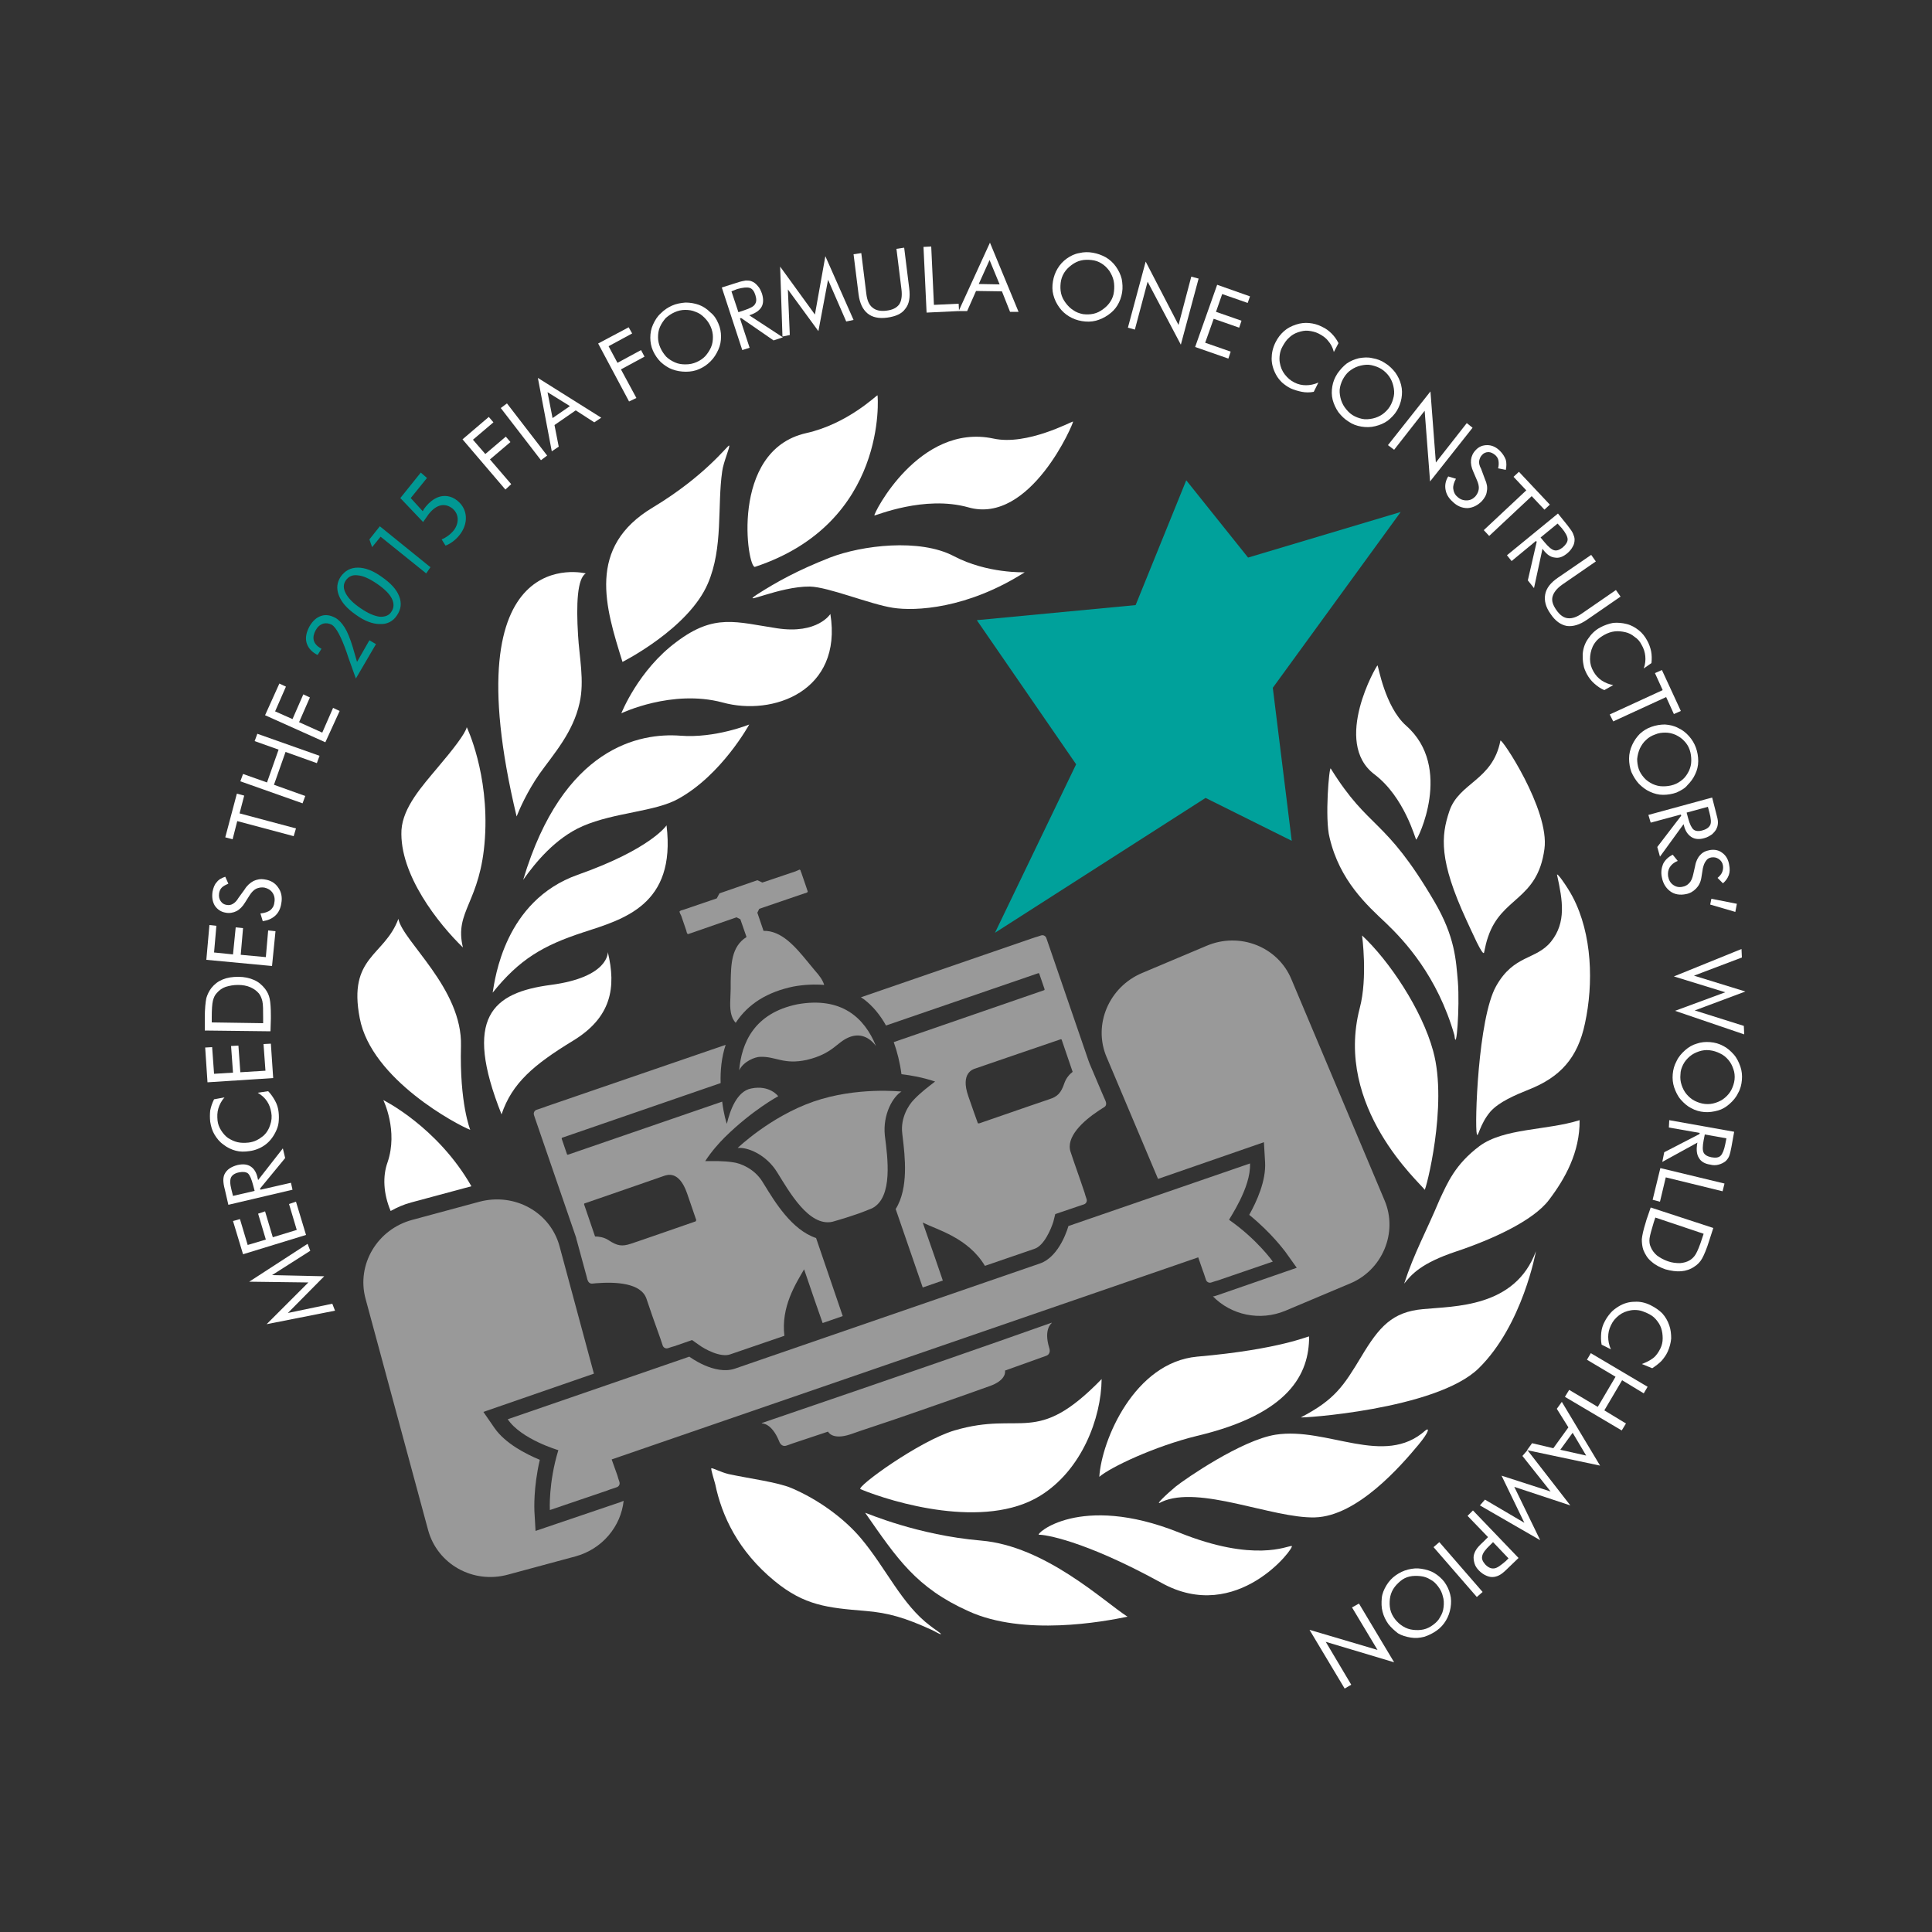 <?xml version="1.0" encoding="utf-8"?>
<!-- Generator: Adobe Illustrator 19.2.0, SVG Export Plug-In . SVG Version: 6.00 Build 0)  -->
<svg version="1.1" id="Ebene_2" xmlns="http://www.w3.org/2000/svg" xmlns:xlink="http://www.w3.org/1999/xlink" x="0px" y="0px"
	 viewBox="0 0 500 500" style="enable-background:new 0 0 500 500;" xml:space="preserve">
<rect x="0" y="0" width="500" height="500" fill="#333333" stroke="none"/>
<style type="text/css">
	.st0{fill:#00A19B;}
	.st1{fill:#FFFFFF;}
	.st2{fill:#999999;}
	.st3{fill:#019893;}
</style>
<g>
	<polygon class="st0" points="293.9,156.6 252.8,160.5 278.5,197.8 257.5,241.4 312,206.5 334.3,217.6 329.4,178 362.5,132.5 
		323,144.3 307,124.3 	"/>
</g>
<g>
	<path class="st1" d="M344.4,198.9c10,16.1,13.9,12.4,26.8,34.4c5.4,9.2,5.6,15.2,6.1,20.8c0.5,6.5-0.4,18.9-0.9,13.8
		c-4.4-15.3-12.9-24.4-17.7-29c-4.9-4.6-12-11-14.6-22.1C342.8,211.9,344,198.1,344.4,198.9z"/>
	<path class="st1" d="M379.5,238.1c1.2,2.5,4.4,10,4.6,8.3c0.3-1.5,0.6-2.8,1-3.9c3.5-10.5,12.8-9.4,14.6-22.8
		c1.4-10.1-11.3-29.1-11.4-28c-2,10.3-10.7,10.8-13.2,18.2C372.9,216.4,372.4,222.7,379.5,238.1z"/>
	<path class="st1" d="M382.2,293.5c0.3,1.2,0.7-2.5,3.5-5.8c2.2-2.5,6.4-4.3,9.9-5.7c8.1-3.2,12.7-8.1,14.6-17.2
		c2.2-10.2,1.9-23-3.2-32.7c-0.8-1.5-1.7-2.9-2.7-4.3c-0.4-0.6-1.6-2.1-1.3-1.2c1.4,6.4,2.4,12.1-1.6,17.1
		c-3.9,4.8-9.6,3.3-14.2,11.5C382.5,263.5,381.6,291.3,382.2,293.5z"/>
	<path class="st1" d="M352.5,242.1c0,0,1.5,10.9-0.6,18.8c-6.7,25.7,15.7,45.3,16.8,47c0.2,0.5,6.1-21.8,2.2-35.9
		C368,261.3,359.5,248.6,352.5,242.1z"/>
	<path class="st1" d="M408.8,289.9c0.1,8.3-3.8,15.2-7.9,20.6c-4.1,5.5-15.1,10.4-24.1,13.4c-9,3-11.5,5.9-13.4,8.3
		c2.6-8,5.6-13.2,9.2-21.8c2-4.2,3.9-9,10.3-13.8C389.3,291.9,400.2,292.6,408.8,289.9z"/>
	<path class="st1" d="M397.5,323.8c0,0-3.4,19.1-14.8,30.3c-11,10.8-46.8,13-46,12.7c8.8-4.6,11-8.1,15.6-15.7
		c4.6-7.7,8-11.6,16-12.3C376.3,338,392.1,338.5,397.5,323.8z"/>
	<path class="st1" d="M304.3,384.7c-2.3,1.9-5.9,5.3-3.7,4c9.7-4.5,28.7,4.3,39.7,4c11-0.3,22.3-13.4,26.8-18.8
		c2.9-3.5,2.8-4.5,1.8-3.7c-10.7,9.6-25.4-1-38.8,1.1C321.3,372.7,306.8,382.7,304.3,384.7z"/>
	<path class="st1" d="M284.5,382.2c2.9-2.5,14.3-7.9,25.3-10.6c24-5.7,29-16.1,29-25.7c0-0.3-7.2,3.3-29,5.2
		C293.6,352.6,285.1,372.7,284.5,382.2z"/>
	<path class="st1" d="M334.3,400.1c-1.1-0.1-9.6,4.4-29.2-3.5c-25.8-10.3-37.4,0.6-36.2,0.6c1.2-0.1,11.4,1.3,31.6,12.4
		C320.2,420.6,335.3,400.2,334.3,400.1z"/>
	<path class="st1" d="M291.8,418.4c-6.2-4-21.3-18.3-37.9-19.7c-16.5-1.4-29.5-7.1-30-7.2c8.3,11.9,13.2,19.4,26.8,25.5
		C265,423.5,285.5,419.7,291.8,418.4z"/>
	<path class="st1" d="M222.7,385.4c-1.3-0.5,15.2-12.5,24.3-15.2c17.6-5.2,21,4.3,38.1-13.3c-0.1,10.2-5.2,23.6-15.9,30.2
		C254.8,396,230.9,388.8,222.7,385.4z"/>
	<path class="st1" d="M188.6,381.5c-2.1-0.5-4.3-1.7-4.5-1.5c-0.2,0.1,0.7,3,1,4.1c1.7,8.2,5.9,17.3,15.4,25.1
		c7.7,6.3,13.6,6.9,23.4,7.7c6.1,0.5,10.4,1.8,17.2,4.9c0.7,0.3,2.3,1.3,2.4,1.1c0.1-0.2-2-1.5-2.7-2.1c-7.4-5.5-11.5-15-18-22.7
		c-4.2-5-10.9-10-18-13C201.3,383.6,193.7,382.6,188.6,381.5z"/>
	<path class="st1" d="M277.7,109.1c-0.3-0.1-11.9,6.3-20.6,4.4c-19.3-4.1-31.2,19.7-30.8,19.9c0.3,0.1,12.9-5.3,24.3-2.1
		C266.7,135.9,278,109.2,277.7,109.1z"/>
	<path class="st1" d="M356.5,172.2c0.2,0.1,1.9,10.7,7.4,15.6c12.3,10.8,2.9,29.7,2.6,29.5c-0.2-0.1-3-11-10.8-16.9
		C344.7,192.1,356.3,172.1,356.5,172.2z"/>
	<path class="st1" d="M265.2,148.1c0,0-9.7,0.4-18.4-4.2c-8.8-4.6-23.7-2.8-32,0.4c-8.4,3.3-13.8,6.3-18.8,9.5
		c-4.9,3.2,5.7-2.1,13.6-2c4.8,0.1,15.6,4.6,21.5,5.5C236.8,158.2,250.3,157.6,265.2,148.1z"/>
	<path class="st1" d="M227.1,102.3c-0.2-0.1-7.7,7.4-18.5,9.8c-19.9,4.5-15.2,35.2-13.2,34.6C229.8,135.3,227.2,102.5,227.1,102.3z"
		/>
	<path class="st1" d="M214.9,158.9c0,0-3.3,5.3-13.8,3.7c-10.6-1.6-16.2-3.9-26,3.5c-9.9,7.3-14.3,18.5-14.3,18.5s13.1-6.3,26.2-2.8
		C200,185.4,218.1,178.9,214.9,158.9z"/>
	<path class="st1" d="M161.1,171.3c0,0,17.1-8.6,22.1-20.3c4-9.3,2.4-20,3.7-29c0.3-2.4,2.1-6.4,1.8-6.7c-0.3-0.2-6.1,7.8-19.7,16
		C151.7,141.6,156.7,157.2,161.1,171.3z"/>
	<path class="st1" d="M139.6,200.3c3.7-5.2,8.7-10.7,10.4-18.4c1.3-5.7-0.1-12-0.4-17.5c-0.5-8.1-0.2-14.7,2-16
		c0,0-35.1-8.9-17.9,62.9C134.4,209.5,136.4,204.9,139.6,200.3z"/>
	<path class="st1" d="M193.9,187.5c0,0-8.8,3.6-17.8,2.9c-10.4-0.8-30.4,2.8-40.7,37.3c3.1-4.4,8.3-10.8,15.4-13.9
		c8.3-3.6,18.8-3.7,24.8-7.1C186.8,200.5,193.9,187.5,193.9,187.5z"/>
	<path class="st1" d="M113.3,198.6c3.9-4.6,7.1-8.7,7.5-10.4c0,0,5.8,12,4.7,28.7c-1.1,16.8-8,18.8-5.7,28.3
		c-6.3-6.1-16.5-18.9-15.9-30.4C104.3,208.9,109.2,203.5,113.3,198.6z"/>
	<path class="st1" d="M172.5,213.6c0,0-4,6.1-23,12.8c-18.9,6.7-21.4,26.9-22,30.5c6.9-8.6,13-12.2,23.4-15.6
		C161.3,237.9,175,234.3,172.5,213.6z"/>
	<path class="st1" d="M157.3,246.4c0,0,0.4,6.5-14.8,8.5c-15.1,2-22.7,8.4-12.7,33.5c2.7-8.1,8.4-12.9,18.4-19
		C158.3,263.3,159.5,255.5,157.3,246.4z"/>
	<path class="st1" d="M121.7,292.4c0,0-2.8-6.8-2.4-21.7c0.4-14.9-15.1-27.1-16.2-32.9c-3.6,9.7-13.1,9.7-10,25.7
		C96.1,279.4,118.5,291.2,121.7,292.4z"/>
	<path class="st1" d="M100.3,300.8c-1.3,3.6-1.1,8.1,0.8,12.6c1.6-0.9,3.4-1.7,5.3-2.2L122,307c-8.8-15.4-22.8-22.3-22.8-22.3
		S103.1,292.6,100.3,300.8z"/>
</g>
<g>
	<path class="st2" d="M358.3,310.6l-24.1-57.2c-3.5-8.4-13.4-12.3-22-8.6l-16.6,7c-8.6,3.6-12.8,13.4-9.2,21.8l13.3,31.5l22.5-7.8
		l4.9-1.7l0.3,5.1c0.3,4.9-2.2,10.3-4.1,13.7c5.9,4.8,9.1,9.3,9.3,9.5l3,4.2l-20.8,7.2c-0.3,0.1-0.6,0.2-0.9,0.2
		c4.7,4.8,12.1,6.5,18.8,3.7l16.6-7C357.7,328.8,361.9,319,358.3,310.6z"/>
	<path class="st2" d="M138.6,396.2l-0.3-5.2c0-0.3-0.3-5.9,1.4-13.2c-3.6-1.5-8.9-4.2-11.7-8.2l-2.9-4.2l28.6-9.9l-8.9-33
		c-2.4-8.8-11.6-13.9-20.7-11.5l-17.4,4.7c-9,2.4-14.5,11.5-12.1,20.4l16.2,59.9c2.4,8.8,11.6,14,20.7,11.5l17.4-4.7
		c7-1.9,11.8-7.8,12.5-14.4c-0.2,0.1-0.5,0.2-0.7,0.3L138.6,396.2z"/>
	<path class="st2" d="M234.7,355.4c0,0-19.1,6.6-37.6,12.9l0.2,0.1c0,0,2.4-0.1,4.3,4.5c0.1,0.3,0.6,1.7,2,1.2l1.4-0.5l9.3-3.1
		c0,0,1,2.3,5.8,0.7c3.3-1.2,8.8-2.9,17.9-6.1c9.2-3.2,14.6-5.1,17.9-6.3c4.8-1.6,4.2-4.1,4.2-4.1l9.2-3.3l1.4-0.5
		c1.4-0.5,0.9-1.9,0.8-2.2c-1.4-4.7,0.6-6.2,0.6-6.2l0.1-0.2C253.3,349,234.7,355.4,234.7,355.4z"/>
	<path class="st2" d="M210.5,285.1c11.2-3.9,22.8-2.6,22.8-2.6c-2.1,1.2-4.9,5.8-4.3,11.4c0.7,5.6,2.2,16-3.3,18.8
		c0,0-3.1,1.3-5.1,1.9c-2,0.7-5.2,1.6-5.2,1.6c-6.1,1.3-11.2-7.9-14.2-12.7c-2.9-4.8-7.9-6.7-10.3-6.4
		C190.9,297.1,199.3,289,210.5,285.1z"/>
	<path class="st2" d="M323.5,301.1l-47,16.2c0,0-2.1,7.9-7.4,9.7c-2.4,0.8-76.5,26.4-78.9,27.2c-5.3,1.8-11.8-3.1-11.8-3.1l-47,16.2
		c3.5,5.2,13.1,8,13.1,8c-2.6,8.5-2.2,15.5-2.2,15.5l14.7-5l0.8-0.3l1.8-0.6c0.6-0.2,0.9-0.8,0.7-1.4l-0.3-0.9l-0.2-0.7l-1.5-4.2
		l75.2-25.9l76.6-26.4l1.1,3.2l0.3,0.8l0.6,1.8c0.2,0.6,0.8,0.9,1.4,0.7l0.9-0.3l0.7-0.2l14.3-4.9c0,0-4-5.7-11.3-10.8
		C318,315.5,323.8,307.4,323.5,301.1z"/>
	<g>
		<path class="st2" d="M196.8,273.5c4.1-0.1,6,2.1,12,0.8c6.7-1.6,7.7-4.5,10.8-5.8c2.3-1,4.9-0.7,7.1,2.2c-3-7.4-9-12.8-20.3-10.8
			c-11.3,2.3-14.5,10.1-15.1,17.1C192.4,274.7,195.4,273.5,196.8,273.5z"/>
	</g>
	<g>
		<path class="st2" d="M176.3,237l1.3,3.8l0.1,0.4l0.1,0.3c0.1,0.2,0.3,0.3,0.4,0.2l0.3-0.1l0.6-0.2l11.5-4l1,0.5l1.6,4.6
			c-4,2.5-4,7.2-4.1,11.6l0,1.8c0,0-0.1,2.9-0.1,2.9c-0.1,2.1,0,4.4,1.4,5.9c3.2-4.9,8.2-8,15-9.4c2.8-0.5,5.5-0.6,7.9-0.4
			c-0.4-1.3-1.3-2.5-2.3-3.6c0,0-1.9-2.3-1.9-2.3l0,0c-3.2-3.9-6.8-8.2-11.5-8.1l-1.6-4.7l0.5-1l11.7-4l0.4-0.1l0.2-0.1
			c0.2-0.1,0.3-0.2,0.2-0.4l-0.1-0.3l-0.2-0.6l-1.3-3.8l-0.2-0.5l0-0.1c-0.1-0.2-0.3-0.3-0.4-0.2l-0.2,0.1l-0.7,0.3l-8.6,2.9
			l-1.3-0.6l-9.8,3.4l-0.7,1.3l-8.8,3l-0.4,0.1l-0.2,0.1c-0.2,0.1-0.3,0.2-0.2,0.4l0.1,0.3L176.3,237z"/>
		<path class="st2" d="M286.1,284.9l-1-2.3v0l-3.1-7.3c-0.1-0.3-0.2-0.5-0.3-0.8l0,0l-10-29.1l-0.9-2.6c-0.2-0.6-0.8-0.9-1.4-0.7
			l-0.9,0.3l-0.7,0.2l-45,15.5c0.3,0.2,0.6,0.4,0.9,0.6c2.2,1.7,4.1,4,5.6,6.7l39.3-13.5c0.2-0.1,0.4,0,0.4,0.2l1.3,3.8
			c0.1,0.2,0,0.4-0.2,0.4l-38.8,13.4c0.9,2.5,1.6,5.3,2,8.3c2.5,0.3,5.4,0.8,8.7,1.9c-1.8,1.4-3.7,2.8-5.5,4.7
			c-1.3,1.3-3.5,4.7-3,8.7l0.1,0.9c0.6,5,1.6,13.3-1.8,18.7l7,20.3l5.2-1.8c-0.8-2.3-3.1-9.1-5.2-15c3.8,1.9,11.7,3.9,16.1,11.2
			l12.8-4.4c2.5-0.8,4.3-5.1,4.9-7l0.5-2l5.6-1.9l1.8-0.6c0.6-0.2,0.9-0.8,0.7-1.4l-0.3-0.9l0,0l-0.2-0.7c-1.4-4.2-2.9-8.3-3.6-10.5
			c-1.4-3.9,3.2-8.1,7.3-10.8l1.4-0.9C286.3,286.2,286.4,285.6,286.1,284.9z M275.5,280.2c-0.9,2.7-1.8,3.6-4,4.3
			c-1,0.3-8.7,3-18,6.2l-0.1,0c-0.2,0.1-0.4,0-0.4-0.2l0,0c-0.1-0.2-1.6-4.5-2.4-6.8c-2.1-6,1.2-7,1.9-7.2
			c0.5-0.2,21.9-7.5,21.9-7.5c0.2-0.1,0.4,0,0.4,0.2l2.8,8.2C276.8,278,276,278.9,275.5,280.2z"/>
		<path class="st2" d="M197.8,306.6l-0.5-0.8c-2.1-3.4-5.8-4.8-7.6-5c-2.5-0.4-4.9-0.3-7.2-0.3c1.7-2.6,3.5-4.6,5.1-6.2
			c7.1-7,13.8-10.6,13.8-10.6s-2.2-3-7-2c-3.7,0.7-5.5,5.7-6.3,9.2c0-0.1,0-0.1,0-0.1c-0.1-0.2-0.8-2.4-1.2-5.7l-39.8,13.7
			c-0.2,0.1-0.4,0-0.4-0.2l-1.3-3.8c-0.1-0.2,0-0.4,0.2-0.4l40.9-14.1c-0.1-3.1,0.2-6.6,1.3-9.9l-46.3,15.9l-0.8,0.3l-1.8,0.6
			c-0.6,0.2-0.9,0.8-0.7,1.4l0.3,0.9l10.6,30.8c0,0,0.1,0.6,0.2,0.8l2.5,9.2c0,0,0,0,0,0l0.2,0.8c0.2,0.7,0.6,1.1,1.2,1.1l1.1-0.1
			c5-0.4,11.6-0.1,13,4c0.7,2.1,2.1,6.2,3.6,10.3l0.2,0.6l0.4,1.2c0.2,0.6,0.8,0.9,1.4,0.7l0.9-0.3l0.7-0.2l2.6-0.9l2-0.7l1.7,1.2
			c1.6,1.2,5.7,3.4,8.2,2.5l14-4.8c-0.9-7.5,2.9-13.4,5.1-17.2c1.9,5.6,4,11.7,4.8,13.9l5.2-1.8l-6.9-20.2
			C204.9,318.3,200.5,311,197.8,306.6z M180,316.1c0,0-15.8,5.5-16.8,5.8c-2.2,0.7-3.4,0.6-5.8-1c-1.1-0.7-2.4-0.9-3.4-0.9l-2.8-8.2
			c-0.1-0.2,0-0.4,0.2-0.4c0,0,20.3-7,20.5-7.1c0.7-0.2,3.8-1.5,5.9,4.5c0.8,2.2,2.2,6.5,2.3,6.7C180.2,315.5,180.2,316,180,316.1z"
			/>
	</g>
</g>
<g>
	<path class="st3" d="M110.5,123.7l-4.2,5.2l3.1,3.4c0.2-0.4,0.4-0.7,0.8-1.2c0.9-1.1,1.9-1.9,3.1-2.4c1.5-0.6,3.4-0.5,5.1,0.9
		c2.7,2.2,2.9,5.9,0.5,8.9c-1.2,1.5-2.7,2.4-3.6,2.7l-1-1.6c0.8-0.3,2.1-1.1,3.1-2.3c1.4-1.8,1.5-4.2-0.3-5.7
		c-1.8-1.4-4-1.3-6.2,1.5c-0.6,0.8-1,1.5-1.4,2l-5.9-6.2l5.3-6.6L110.5,123.7z"/>
</g>
<g>
	<g>
		<path class="st1" d="M83.9,330.3l-9.4,9.5l11.5-2.4l0.7,1.8L69,342.7l10.8-10.8l-15.3-0.2l15.1-9.8l0.7,1.8l-9.9,6.3L83.9,330.3z"
			/>
		<path class="st1" d="M79.2,319.6l-16.3,5l-2.6-8.6l1.8-0.5l2,6.7l4.7-1.4l-2-6.7l1.8-0.6l2,6.7l6.2-1.9l-2-6.7l1.8-0.6L79.2,319.6
			z"/>
		<path class="st1" d="M75.7,307.9l-16.6,3.9l-0.9-3.9c-0.3-1.1-0.4-1.9-0.4-2.5c0-0.5,0.1-1.1,0.3-1.5c0.3-0.6,0.7-1.1,1.3-1.5
			c0.6-0.4,1.3-0.7,2.1-0.9c1.4-0.3,2.5-0.2,3.4,0.4c0.9,0.6,1.5,1.6,1.8,3.1l0.1,0.4l6.4-8.2l0.6,2.5l-6.5,7.9l0.1,0.3l7.9-1.8
			L75.7,307.9z M60.3,309.5l5.6-1.3l-0.4-1.5c-0.4-1.5-0.8-2.5-1.3-3c-0.5-0.4-1.3-0.5-2.3-0.3c-1.1,0.2-1.8,0.7-2.1,1.3
			c-0.3,0.6-0.3,1.7,0.1,3.2L60.3,309.5z"/>
		<path class="st1" d="M58.1,284c-0.8,0.9-1.3,1.9-1.6,2.9c-0.3,1-0.3,2-0.2,3.1c0.1,0.9,0.4,1.7,0.9,2.5c0.5,0.8,1.1,1.5,1.8,2
			c0.8,0.5,1.6,0.9,2.5,1.1c0.9,0.2,1.8,0.2,2.8,0.1c0.8-0.1,1.5-0.3,2.1-0.6c0.6-0.3,1.2-0.7,1.7-1.1c0.9-0.8,1.5-1.8,1.8-2.8
			c0.4-1.1,0.5-2.2,0.3-3.3c-0.2-1.1-0.5-2-1.1-2.9c-0.6-0.9-1.4-1.6-2.4-2.2l2.7-0.4c0.7,0.7,1.3,1.6,1.8,2.5
			c0.5,0.9,0.8,1.9,0.9,2.9c0.1,0.9,0.1,1.8,0,2.7s-0.4,1.7-0.8,2.5c-0.7,1.4-1.6,2.5-2.7,3.3c-1.1,0.8-2.5,1.4-4,1.6
			c-1.3,0.2-2.5,0.2-3.6-0.1c-1.1-0.3-2.2-0.8-3.2-1.6c-1-0.7-1.7-1.6-2.3-2.6c-0.6-1-0.9-2.1-1.1-3.3c-0.1-1-0.1-1.9,0-2.9
			c0.2-1,0.5-1.9,1-2.9L58.1,284z"/>
		<path class="st1" d="M70.7,279l-17,1.1l-0.6-9l1.8-0.1l0.5,6.9l4.9-0.3l-0.5-6.9l1.9-0.1l0.5,6.9l6.5-0.4l-0.5-6.9l1.9-0.1
			L70.7,279z"/>
		<path class="st1" d="M70,266.9l-17-0.2l0-3.3c0-2.4,0.2-4.1,0.4-5.1c0.3-1,0.7-1.8,1.3-2.6c0.8-1,1.7-1.7,2.9-2.2
			c1.2-0.5,2.5-0.7,4.1-0.7c1.5,0,2.9,0.3,4,0.8c1.2,0.5,2.1,1.3,2.9,2.3c0.6,0.8,1,1.6,1.2,2.6c0.2,1,0.3,2.4,0.3,4.4l0,0.7
			L70,266.9z M68.1,264.8l0-1.3c0-2.1,0-3.5-0.2-4.4c-0.2-0.8-0.5-1.5-0.9-2c-0.6-0.7-1.3-1.2-2.2-1.6c-0.9-0.4-2-0.6-3.2-0.6
			c-1.2,0-2.2,0.2-3.2,0.5c-0.9,0.3-1.7,0.9-2.3,1.6c-0.5,0.5-0.8,1.2-1,2c-0.2,0.8-0.3,2.3-0.3,4.3l0,1.3L68.1,264.8z"/>
		<path class="st1" d="M70.4,250l-17-1.6l0.8-9l1.8,0.2l-0.6,6.9l4.9,0.5L61,240l1.9,0.2l-0.6,6.9l6.5,0.6l0.6-6.9l1.9,0.2L70.4,250
			z"/>
		<path class="st1" d="M63.3,230.2c0.6-1,1.4-1.7,2.3-2.2c0.9-0.4,1.8-0.6,2.9-0.4c1.5,0.2,2.7,0.9,3.5,2.1c0.8,1.1,1.1,2.5,0.8,4.1
			c-0.2,1.3-0.7,2.4-1.6,3.2s-1.9,1.2-3.2,1.4l-0.6-2c1.1-0.1,1.9-0.4,2.5-0.8c0.6-0.5,1-1.1,1.1-2c0.2-1,0-1.9-0.5-2.6
			c-0.5-0.7-1.2-1.1-2.1-1.3c-0.8-0.1-1.4,0-2.1,0.3c-0.6,0.3-1.2,0.9-1.7,1.7l-1.2,1.9c-0.6,1-1.4,1.8-2.2,2.2
			c-0.8,0.4-1.8,0.6-2.8,0.4c-1.2-0.2-2.1-0.8-2.8-1.8c-0.6-1-0.8-2.2-0.6-3.6c0.2-1,0.5-1.9,1.1-2.5c0.5-0.7,1.3-1.1,2.2-1.4
			l0.8,1.8c-0.7,0.3-1.3,0.6-1.7,1s-0.6,0.9-0.7,1.5c-0.1,0.8,0,1.4,0.4,2c0.4,0.6,0.9,0.9,1.6,1c0.6,0.1,1.1,0,1.6-0.3
			c0.5-0.3,1-0.8,1.4-1.5L63.3,230.2z"/>
		<path class="st1" d="M76,216.4l-14.6-3.9l-1.2,4.7l-1.9-0.5l3-11.3l1.9,0.5l-1.2,4.6l14.6,3.9L76,216.4z"/>
		<path class="st1" d="M78.3,207.9l-16.1-5.7l0.7-1.9l6.2,2.2l3-8.5l-6.2-2.2l0.7-1.9l16.1,5.7l-0.7,1.9l-8.1-2.9l-3,8.5L79,206
			L78.3,207.9z"/>
		<path class="st1" d="M84.2,192.1l-15.6-7l3.7-8.2l1.7,0.8l-2.8,6.4l4.5,2l2.8-6.4l1.7,0.8l-2.8,6.4l6,2.7l2.8-6.4l1.7,0.8
			L84.2,192.1z"/>
		<path class="st3" d="M95.6,165.7l1.7,1l-5.2,8.9l-1.9-5.3c-0.1-0.3-0.3-0.9-0.5-1.5c-1.4-4-2.7-6.4-3.8-7.1
			c-0.8-0.4-1.5-0.5-2.3-0.3c-0.8,0.3-1.4,0.8-1.9,1.7c-0.5,0.9-0.7,1.8-0.5,2.6c0.2,0.8,0.8,1.5,1.8,2.1l0.2,0.1l-1,1.6
			c0,0-0.1-0.1-0.2-0.1c-0.1,0-0.2-0.1-0.2-0.1c-1.4-0.8-2.2-1.9-2.5-3.1c-0.3-1.3,0-2.6,0.8-4.1c0.8-1.4,1.8-2.3,3-2.7
			c1.2-0.4,2.4-0.2,3.7,0.5c0.9,0.5,1.7,1.4,2.4,2.5c0.7,1.1,1.4,2.8,2.1,5.1l1.1,3.8L95.6,165.7z"/>
		<path class="st3" d="M102.7,159.3c-1,1.5-2.5,2.3-4.4,2.2c-1.9,0-4-0.8-6.2-2.4c-2.3-1.6-3.7-3.2-4.4-5c-0.7-1.8-0.5-3.4,0.5-4.9
			c1.1-1.5,2.5-2.3,4.4-2.3c1.9,0,4,0.8,6.2,2.4c2.3,1.6,3.8,3.2,4.5,5C104,156.1,103.8,157.7,102.7,159.3z M101.3,158.3
			c0.7-1,0.7-2.2,0.1-3.4c-0.6-1.2-1.9-2.5-3.8-3.8c-1.9-1.3-3.6-2.1-5-2.2c-1.4-0.2-2.4,0.3-3.1,1.3c-0.7,1-0.7,2.1,0,3.4
			s1.9,2.5,3.8,3.8c1.9,1.3,3.5,2,4.9,2.2C99.6,159.7,100.7,159.3,101.3,158.3z"/>
		<path class="st3" d="M110.3,148.4l-11.8-9.5l-2.2,2.7l-0.7-2l2.7-3.4l13.1,10.6L110.3,148.4z"/>
		<path class="st1" d="M130.8,126.7l-11.1-13l6.8-5.8l1.2,1.4l-5.3,4.5l3.2,3.7l5.3-4.5l1.2,1.4l-5.3,4.5l5.5,6.4L130.8,126.7z"/>
		<path class="st1" d="M140,119.1l-10.4-13.5l1.6-1.2l10.4,13.5L140,119.1z"/>
		<path class="st1" d="M139.2,97.8l16.4,10.3l-1.8,1.2l-4.8-3.1l-5.5,3.8l1.1,5.6l-1.8,1.2L139.2,97.8z M141.7,101.5l1.3,6.7
			l4.5-3.1L141.7,101.5z"/>
		<path class="st1" d="M162.8,103.9l-8-15l7.9-4.2l0.9,1.6l-6.1,3.3l2.3,4.3l6.1-3.3l0.9,1.7l-6.1,3.3l4,7.4L162.8,103.9z"/>
		<path class="st1" d="M185.9,83.7c0.5,1.1,0.7,2.3,0.7,3.4c0,1.2-0.2,2.3-0.7,3.4c-0.5,1.1-1.1,2.1-2,3c-0.9,0.9-1.8,1.5-2.9,2
			c-1.1,0.5-2.3,0.7-3.5,0.7c-1.2,0-2.4-0.2-3.5-0.6c-1.1-0.4-2.1-1.1-3-1.9c-0.8-0.8-1.5-1.8-2-2.9c-0.5-1.1-0.7-2.3-0.7-3.4
			c0-1.2,0.2-2.3,0.7-3.4c0.5-1.1,1.1-2.1,2-2.9c0.9-0.9,1.8-1.5,2.9-2c1.1-0.5,2.3-0.7,3.5-0.8c1.2,0,2.4,0.2,3.5,0.6
			c1.1,0.4,2.1,1.1,2.9,1.9C184.8,81.6,185.4,82.5,185.9,83.7z M180.3,93.7c0.9-0.4,1.6-0.9,2.2-1.5c0.6-0.7,1.1-1.4,1.5-2.3
			c0.4-0.9,0.5-1.8,0.5-2.7c0-0.9-0.2-1.8-0.6-2.7c-0.4-0.9-0.9-1.6-1.6-2.3c-0.7-0.7-1.4-1.2-2.3-1.5c-0.9-0.4-1.8-0.5-2.7-0.5
			c-0.9,0-1.8,0.2-2.7,0.6c-0.9,0.4-1.6,0.9-2.3,1.5c-0.6,0.7-1.1,1.4-1.5,2.3c-0.4,0.9-0.5,1.8-0.5,2.7c0,0.9,0.2,1.8,0.6,2.7
			c0.4,0.9,0.9,1.6,1.5,2.3c0.6,0.6,1.4,1.1,2.3,1.5c0.9,0.4,1.8,0.5,2.7,0.5C178.5,94.3,179.4,94.1,180.3,93.7z"/>
		<path class="st1" d="M192.1,90.6l-5.3-16.2l3.8-1.2c1.1-0.4,1.9-0.5,2.4-0.6c0.5,0,1.1,0,1.5,0.2c0.6,0.2,1.1,0.6,1.6,1.2
			c0.5,0.5,0.8,1.2,1.1,2c0.4,1.3,0.4,2.5-0.1,3.4c-0.5,0.9-1.5,1.6-2.9,2.1l-0.3,0.1l8.7,5.7l-2.4,0.8l-8.4-5.8l-0.3,0.1L194,90
			L192.1,90.6z M189.3,75.4l1.8,5.4l1.5-0.5c1.5-0.5,2.5-1,2.8-1.6c0.4-0.6,0.4-1.3,0.1-2.3c-0.3-1-0.8-1.7-1.5-1.9
			c-0.7-0.2-1.7-0.1-3.2,0.3L189.3,75.4z"/>
		<path class="st1" d="M211.8,85.7l-7.9-10.8l0.5,11.8l-1.9,0.4l-0.6-18.1l9,12.4l2.7-15.1l7.3,16.5l-1.9,0.4l-4.7-10.8L211.8,85.7z
			"/>
		<path class="st1" d="M220.9,65.8l2-0.3l1.3,10.5c0.2,1.7,0.7,2.9,1.6,3.6c0.8,0.7,2,1,3.6,0.8c1.6-0.2,2.6-0.7,3.3-1.6
			c0.6-0.9,0.8-2.2,0.6-3.9l-1.3-10.5l2-0.3l1.3,10.5c0.3,2.3,0,4.1-1,5.3c-0.9,1.3-2.5,2-4.7,2.3c-2.2,0.3-3.9-0.1-5.1-1.1
			c-1.2-1-2-2.6-2.3-4.9L220.9,65.8z"/>
		<path class="st1" d="M239.8,80.9l-0.8-17l2-0.1l0.7,15.1l6.4-0.3l0.1,1.9L239.8,80.9z"/>
		<path class="st1" d="M256.2,62.8l7.4,17.9l-2.2,0l-2.1-5.3l-6.7-0.1l-2.3,5.2l-2.2,0L256.2,62.8z M256.1,67.3l-2.8,6.2l5.4,0.1
			L256.1,67.3z"/>
		<path class="st1" d="M290.4,75.7c-0.2,1.2-0.6,2.3-1.2,3.3c-0.6,1-1.4,1.8-2.4,2.5c-1,0.7-2.1,1.2-3.2,1.5
			c-1.2,0.3-2.4,0.3-3.6,0.1c-1.2-0.2-2.3-0.6-3.3-1.2c-1-0.6-1.9-1.4-2.6-2.4c-0.7-1-1.2-2-1.5-3.2c-0.3-1.1-0.3-2.3-0.1-3.5
			c0.2-1.2,0.6-2.3,1.2-3.3c0.6-1,1.4-1.9,2.4-2.6c1-0.7,2-1.2,3.2-1.4c1.2-0.3,2.4-0.3,3.5-0.1c1.2,0.2,2.3,0.6,3.4,1.2
			c1,0.6,1.9,1.4,2.6,2.4c0.7,1,1.2,2,1.5,3.2C290.5,73.3,290.6,74.5,290.4,75.7z M280.3,81.3c0.9,0.1,1.8,0.1,2.7-0.1
			c0.9-0.2,1.7-0.6,2.5-1.2c0.8-0.6,1.4-1.2,1.9-2c0.5-0.8,0.8-1.6,0.9-2.6c0.1-0.9,0.1-1.9-0.1-2.8c-0.2-0.9-0.6-1.7-1.1-2.5
			c-0.6-0.8-1.2-1.4-2-1.9c-0.8-0.5-1.6-0.8-2.6-0.9c-0.9-0.1-1.9-0.1-2.7,0.1c-0.9,0.2-1.7,0.6-2.5,1.2c-0.8,0.6-1.4,1.2-1.9,2
			c-0.5,0.8-0.8,1.7-0.9,2.6c-0.1,0.9-0.1,1.8,0.1,2.7c0.2,0.9,0.6,1.7,1.2,2.5c0.6,0.8,1.2,1.4,2,1.9
			C278.5,80.8,279.3,81.1,280.3,81.3z"/>
		<path class="st1" d="M291.9,84.8l4.6-17.1l8.5,16.4l3.3-12.5l1.9,0.5l-4.6,17.1L297,72.9l-3.3,12.4L291.9,84.8z"/>
		<path class="st1" d="M309.3,89.8l5.7-16.1l8.5,3l-0.6,1.7l-6.6-2.3l-1.6,4.6l6.6,2.3l-0.6,1.8l-6.6-2.3l-2.2,6.2l6.6,2.3l-0.6,1.8
			L309.3,89.8z"/>
		<path class="st1" d="M345.2,91.1c-0.3-1.2-0.8-2.1-1.5-2.9c-0.6-0.8-1.5-1.4-2.5-1.9c-0.8-0.4-1.7-0.6-2.6-0.7
			c-0.9-0.1-1.8,0.1-2.7,0.4c-0.9,0.3-1.7,0.8-2.3,1.4c-0.7,0.6-1.2,1.4-1.7,2.3c-0.4,0.7-0.6,1.4-0.7,2.1c-0.1,0.7-0.1,1.4,0,2
			c0.2,1.2,0.6,2.2,1.3,3.1c0.7,0.9,1.5,1.6,2.5,2.1c1,0.5,2,0.7,3,0.7c1,0,2.1-0.2,3.2-0.7l-1.2,2.4c-1,0.2-2.1,0.2-3.1,0
			c-1-0.2-2-0.5-2.9-0.9c-0.8-0.4-1.5-0.9-2.2-1.5c-0.6-0.6-1.2-1.3-1.6-2.1c-0.7-1.3-1.1-2.7-1.1-4.1c0-1.4,0.3-2.8,1-4.2
			c0.6-1.2,1.3-2.1,2.2-2.9c0.9-0.8,1.9-1.3,3.1-1.7c1.2-0.4,2.3-0.5,3.4-0.4s2.3,0.4,3.4,1c0.9,0.4,1.7,1,2.4,1.7s1.3,1.5,1.8,2.5
			L345.2,91.1z"/>
		<path class="st1" d="M361.5,106.3c-0.6,1-1.5,1.9-2.4,2.6c-1,0.7-2,1.1-3.2,1.4s-2.4,0.3-3.6,0.1c-1.2-0.2-2.3-0.6-3.3-1.3
			c-1-0.6-1.9-1.5-2.6-2.4c-0.7-1-1.2-2.1-1.5-3.2c-0.3-1.2-0.3-2.3-0.1-3.5c0.2-1.2,0.6-2.2,1.3-3.3c0.7-1,1.5-1.9,2.4-2.6
			c1-0.7,2-1.1,3.2-1.4c1.2-0.2,2.3-0.3,3.5,0c1.2,0.2,2.3,0.6,3.3,1.3c1,0.6,1.9,1.5,2.6,2.4c0.7,1,1.2,2,1.5,3.2
			c0.3,1.2,0.3,2.3,0.1,3.5C362.5,104.2,362.1,105.3,361.5,106.3z M350,107.4c0.8,0.5,1.6,0.8,2.5,1c0.9,0.2,1.8,0.1,2.8-0.1
			c0.9-0.2,1.8-0.6,2.5-1.1c0.7-0.5,1.4-1.2,1.9-2c0.5-0.8,0.8-1.7,1-2.6s0.1-1.8-0.1-2.7c-0.2-0.9-0.6-1.8-1.1-2.5
			c-0.5-0.7-1.2-1.4-2-1.9c-0.8-0.5-1.7-0.8-2.6-1c-0.9-0.2-1.8-0.1-2.7,0.1c-0.9,0.2-1.8,0.6-2.5,1.1c-0.8,0.5-1.4,1.2-1.9,2
			c-0.5,0.8-0.8,1.6-1,2.5c-0.2,0.9-0.1,1.8,0.1,2.7c0.2,0.9,0.6,1.8,1.1,2.5S349.2,106.9,350,107.4z"/>
		<path class="st1" d="M359.2,115.2l11-13.9l1.4,18.4l8-10.2l1.5,1.2l-11,13.9l-1.4-18.3l-7.9,10.1L359.2,115.2z"/>
		<path class="st1" d="M384.3,124c0.5,1.1,0.7,2.1,0.5,3.1c-0.1,1-0.6,1.8-1.3,2.6c-1.1,1.1-2.3,1.7-3.7,1.8c-1.4,0-2.7-0.5-3.9-1.7
			c-1-0.9-1.6-1.9-1.8-3.1c-0.2-1.1,0-2.3,0.7-3.4l2,0.6c-0.5,0.9-0.8,1.8-0.7,2.6c0.1,0.8,0.4,1.5,1,2c0.7,0.7,1.5,1,2.4,1
			c0.9,0,1.6-0.3,2.3-1c0.5-0.6,0.8-1.2,0.9-1.9c0.1-0.7-0.1-1.5-0.5-2.4l-0.9-2.1c-0.5-1.1-0.7-2.1-0.6-3.1
			c0.1-0.9,0.5-1.8,1.2-2.5c0.8-0.9,1.8-1.3,3-1.3c1.2,0,2.3,0.5,3.3,1.5c0.7,0.7,1.2,1.5,1.5,2.3c0.2,0.8,0.2,1.7,0,2.6l-2-0.4
			c0.2-0.7,0.2-1.4,0.1-2c-0.1-0.6-0.4-1-0.8-1.4c-0.6-0.5-1.2-0.8-1.8-0.8c-0.7,0-1.3,0.3-1.7,0.8c-0.4,0.4-0.6,1-0.7,1.5
			s0.1,1.3,0.5,2L384.3,124z"/>
		<path class="st1" d="M384,137.2l11-10.3l-3.3-3.5l1.4-1.3l8,8.5l-1.4,1.3l-3.3-3.5l-11,10.3L384,137.2z"/>
		<path class="st1" d="M390,143.7l13.2-10.8l2.5,3.1c0.7,0.9,1.2,1.6,1.4,2.1c0.2,0.5,0.4,1,0.4,1.5c0,0.6-0.1,1.3-0.5,1.9
			c-0.3,0.6-0.8,1.2-1.4,1.7c-1.1,0.9-2.1,1.3-3.2,1.1c-1.1-0.1-2.1-0.8-3-2l-0.2-0.3l-2.2,10.2l-1.6-2l2.3-10l-0.2-0.2l-6.3,5.2
			L390,143.7z M403.1,135.5l-4.4,3.6l1,1.2c1,1.2,1.8,1.9,2.5,2.1c0.7,0.2,1.4-0.1,2.2-0.7c0.8-0.7,1.3-1.4,1.3-2.1
			c0-0.7-0.5-1.7-1.5-2.9L403.1,135.5z"/>
		<path class="st1" d="M411.8,143.6l1.2,1.7l-8.7,6c-1.4,1-2.2,2-2.5,3.1s0.1,2.2,1,3.5c0.9,1.3,1.9,2,3,2.1
			c1.1,0.1,2.3-0.3,3.7-1.3l8.7-6l1.2,1.7l-8.7,6c-1.9,1.3-3.6,1.8-5.2,1.6c-1.6-0.3-3-1.3-4.2-3.1c-1.3-1.8-1.7-3.5-1.4-5.1
			s1.4-3,3.3-4.3L411.8,143.6z"/>
		<path class="st1" d="M425.4,173c0.4-1.1,0.5-2.2,0.4-3.2c-0.1-1-0.4-2-1-3c-0.4-0.8-1-1.5-1.8-2c-0.7-0.6-1.5-1-2.4-1.2
			c-0.9-0.2-1.8-0.3-2.7-0.2c-0.9,0.1-1.8,0.4-2.7,0.9c-0.7,0.4-1.3,0.8-1.8,1.3c-0.5,0.5-0.9,1.1-1.2,1.7c-0.5,1.1-0.7,2.2-0.7,3.3
			c0,1.1,0.3,2.2,0.9,3.2c0.5,0.9,1.2,1.7,2.1,2.3s1.9,1,3,1.2l-2.3,1.3c-1-0.4-1.8-1-2.6-1.7c-0.8-0.7-1.4-1.5-1.9-2.4
			c-0.4-0.8-0.8-1.6-0.9-2.5c-0.2-0.9-0.2-1.8-0.2-2.7c0.1-1.5,0.6-2.9,1.4-4c0.8-1.2,1.8-2.2,3.1-2.9c1.1-0.6,2.3-1,3.4-1.2
			c1.2-0.1,2.3,0,3.5,0.3c1.2,0.3,2.2,0.9,3.1,1.6c0.9,0.7,1.6,1.6,2.2,2.7c0.5,0.9,0.8,1.8,1,2.7c0.2,1,0.2,2,0.1,3.1L425.4,173z"
			/>
		<path class="st1" d="M416.6,184.9l13.7-6.3l-2-4.4l1.8-0.8L435,184l-1.8,0.8l-2-4.4l-13.7,6.3L416.6,184.9z"/>
		<path class="st1" d="M433.9,205.1c-1.1,0.4-2.3,0.6-3.5,0.6c-1.2,0-2.3-0.3-3.4-0.8c-1.1-0.5-2-1.2-2.9-2.1
			c-0.8-0.9-1.4-1.9-1.9-3c-0.4-1.1-0.6-2.3-0.6-3.5c0-1.2,0.3-2.4,0.8-3.5c0.5-1.1,1.2-2.1,2-2.9c0.9-0.8,1.8-1.4,3-1.8
			c1.1-0.4,2.3-0.6,3.5-0.6c1.2,0.1,2.3,0.3,3.4,0.9c1.1,0.5,2,1.2,2.8,2.1c0.8,0.9,1.4,1.9,1.8,3c0.4,1.1,0.6,2.3,0.6,3.5
			c0,1.2-0.3,2.4-0.8,3.4c-0.5,1.1-1.2,2-2,2.8C436.1,204,435,204.6,433.9,205.1z M424.1,199c0.3,0.9,0.8,1.6,1.4,2.3
			c0.6,0.7,1.4,1.2,2.2,1.6c0.9,0.4,1.7,0.6,2.7,0.6c0.9,0,1.8-0.1,2.7-0.4c0.9-0.3,1.7-0.8,2.4-1.4c0.7-0.6,1.2-1.4,1.6-2.2
			c0.4-0.9,0.6-1.7,0.6-2.7c0-0.9-0.1-1.8-0.4-2.7c-0.3-0.9-0.8-1.7-1.4-2.3c-0.6-0.7-1.4-1.2-2.2-1.6c-0.9-0.4-1.8-0.6-2.7-0.6
			c-0.9,0-1.8,0.1-2.7,0.5c-0.9,0.3-1.7,0.8-2.3,1.4c-0.7,0.6-1.2,1.4-1.6,2.2c-0.4,0.9-0.6,1.8-0.7,2.7
			C423.7,197.2,423.8,198.1,424.1,199z"/>
		<path class="st1" d="M426.6,210.9l16.5-4.5l1,3.9c0.3,1.1,0.5,1.9,0.5,2.5c0,0.5-0.1,1.1-0.3,1.5c-0.2,0.6-0.7,1.1-1.2,1.6
			c-0.6,0.4-1.2,0.8-2,1c-1.3,0.4-2.5,0.3-3.4-0.3c-0.9-0.6-1.6-1.6-1.9-3l-0.1-0.3l-6.1,8.4l-0.7-2.5l6.2-8.1l-0.1-0.3l-7.8,2.1
			L426.6,210.9z M442,208.8l-5.5,1.5l0.4,1.5c0.4,1.5,0.9,2.5,1.4,2.9c0.5,0.4,1.3,0.5,2.3,0.2c1.1-0.3,1.7-0.8,2-1.4
			c0.3-0.6,0.2-1.7-0.2-3.2L442,208.8z"/>
		<path class="st1" d="M440.3,227.2c-0.2,1.2-0.7,2.1-1.4,2.8s-1.5,1.2-2.6,1.4c-1.5,0.3-2.9,0.1-4-0.7c-1.1-0.8-1.9-2-2.2-3.6
			c-0.3-1.3-0.1-2.5,0.3-3.5c0.5-1,1.3-1.8,2.5-2.4l1.3,1.6c-1,0.4-1.7,1-2.1,1.7c-0.4,0.7-0.5,1.4-0.4,2.3c0.2,1,0.6,1.7,1.3,2.2
			c0.7,0.5,1.5,0.7,2.4,0.5c0.7-0.1,1.4-0.5,1.8-1c0.5-0.5,0.8-1.3,1-2.2l0.5-2.2c0.2-1.2,0.7-2.2,1.3-2.8c0.6-0.7,1.4-1.1,2.5-1.3
			c1.2-0.2,2.3,0,3.2,0.7c1,0.7,1.6,1.8,1.8,3.1c0.2,1,0.2,1.9-0.1,2.7c-0.3,0.8-0.8,1.5-1.5,2.1l-1.4-1.4c0.6-0.5,1-1,1.2-1.5
			c0.2-0.5,0.3-1.1,0.2-1.7c-0.1-0.7-0.5-1.3-1.1-1.7c-0.6-0.4-1.2-0.5-1.9-0.4c-0.6,0.1-1.1,0.4-1.4,0.9c-0.4,0.5-0.6,1.1-0.8,1.9
			L440.3,227.2z"/>
		<path class="st1" d="M442.9,232.6l6.6,1.3l-0.4,2.1l-6.5-1.9L442.9,232.6z"/>
		<path class="st1" d="M450.7,245.6l0.1,2.2l-12.4,4.7l13.3,4.1l-13.1,4.9l12.7,4l0.1,2.2l-17.9-6.1l13-4.8l-13.3-4.1L450.7,245.6z"
			/>
		<path class="st1" d="M441.1,287.8c-1.2-0.1-2.3-0.4-3.4-1c-1-0.5-1.9-1.3-2.7-2.2c-0.8-0.9-1.3-2-1.7-3.1
			c-0.4-1.2-0.5-2.3-0.4-3.5c0.1-1.2,0.4-2.3,1-3.4c0.5-1.1,1.3-2,2.2-2.8c0.9-0.8,1.9-1.4,3-1.7c1.1-0.4,2.3-0.5,3.5-0.4
			c1.2,0.1,2.3,0.4,3.4,1c1,0.5,1.9,1.3,2.7,2.2c0.8,0.9,1.3,2,1.7,3.1c0.4,1.2,0.5,2.3,0.4,3.5c-0.1,1.2-0.4,2.4-1,3.4
			c-0.5,1.1-1.3,2-2.2,2.8c-0.9,0.8-1.9,1.4-3,1.7C443.5,287.7,442.3,287.9,441.1,287.8z M434.9,278.1c-0.1,0.9,0,1.8,0.3,2.7
			c0.3,0.9,0.7,1.7,1.3,2.4c0.6,0.7,1.3,1.3,2.1,1.7c0.8,0.4,1.7,0.7,2.6,0.8c1,0.1,1.9,0,2.8-0.3c0.9-0.3,1.7-0.7,2.4-1.3
			c0.7-0.6,1.3-1.3,1.7-2.1c0.4-0.8,0.7-1.7,0.8-2.6c0.1-0.9,0-1.9-0.3-2.7c-0.3-0.9-0.7-1.7-1.3-2.4c-0.6-0.7-1.3-1.3-2.2-1.7
			c-0.8-0.4-1.7-0.7-2.7-0.8c-0.9-0.1-1.8,0-2.7,0.3c-0.9,0.3-1.7,0.7-2.4,1.3c-0.7,0.6-1.3,1.3-1.7,2.1
			C435.2,276.3,434.9,277.1,434.9,278.1z"/>
		<path class="st1" d="M432,289.9l16.8,3l-0.7,3.9c-0.2,1.1-0.4,1.9-0.6,2.4c-0.2,0.5-0.5,0.9-0.9,1.3c-0.5,0.4-1.1,0.7-1.8,0.9
			c-0.7,0.2-1.5,0.2-2.2,0c-1.4-0.2-2.4-0.8-2.9-1.7c-0.6-0.9-0.7-2.1-0.5-3.6l0.1-0.4l-9.1,5l0.5-2.5l9.1-4.7l0.1-0.3l-8-1.4
			L432,289.9z M446.8,294.6l-5.6-1l-0.3,1.5c-0.3,1.6-0.3,2.6,0,3.2c0.3,0.6,1,1,2,1.2c1.1,0.2,1.9,0.1,2.4-0.4
			c0.5-0.5,0.9-1.5,1.2-3L446.8,294.6z"/>
		<path class="st1" d="M429.7,302.3l16.6,4l-0.5,2l-14.7-3.6l-1.5,6.3l-1.9-0.5L429.7,302.3z"/>
		<path class="st1" d="M427.2,312.5l16.2,5.3l-1,3.1c-0.7,2.3-1.4,3.9-1.9,4.8s-1.2,1.6-2,2.1c-1,0.7-2.2,1.1-3.4,1.2
			c-1.3,0.1-2.6-0.1-4.1-0.5c-1.4-0.5-2.6-1.1-3.6-2c-1-0.8-1.6-1.8-2.1-3c-0.3-0.9-0.4-1.8-0.4-2.8c0.1-1,0.4-2.4,1-4.3l0.2-0.7
			L427.2,312.5z M428.4,315.1l-0.4,1.2c-0.6,2-1,3.4-1.1,4.2c-0.1,0.8,0,1.6,0.3,2.2c0.3,0.8,0.9,1.6,1.6,2.2
			c0.8,0.6,1.7,1.1,2.8,1.5c1.1,0.4,2.2,0.5,3.2,0.5c1-0.1,1.8-0.3,2.6-0.8c0.6-0.4,1.1-0.9,1.5-1.6c0.4-0.7,1-2.1,1.6-4l0.4-1.2
			L428.4,315.1z"/>
		<path class="st1" d="M424.9,353c1.1-0.4,2.1-0.9,2.9-1.5s1.4-1.5,1.9-2.5c0.4-0.8,0.6-1.7,0.6-2.6c0-0.9-0.1-1.8-0.4-2.7
			c-0.3-0.9-0.8-1.6-1.4-2.3c-0.6-0.7-1.4-1.2-2.3-1.6c-0.7-0.3-1.4-0.6-2.1-0.7c-0.7-0.1-1.4-0.1-2,0c-1.2,0.2-2.2,0.6-3.1,1.3
			c-0.9,0.7-1.6,1.5-2.1,2.6c-0.5,1-0.7,2-0.7,3c0,1,0.2,2.1,0.7,3.2l-2.4-1.2c-0.2-1-0.2-2-0.1-3.1c0.1-1,0.4-2,0.9-2.9
			c0.4-0.8,0.9-1.5,1.5-2.2c0.6-0.7,1.3-1.2,2.1-1.7c1.3-0.8,2.7-1.2,4.1-1.2c1.4-0.1,2.8,0.2,4.2,0.9c1.2,0.6,2.2,1.3,3,2.1
			c0.8,0.9,1.4,1.9,1.8,3.1c0.4,1.1,0.5,2.3,0.5,3.4c-0.1,1.1-0.4,2.3-0.9,3.4c-0.4,0.9-1,1.7-1.6,2.4c-0.7,0.7-1.5,1.3-2.4,1.9
			L424.9,353z"/>
		<path class="st1" d="M411.7,350.2l14.7,8.7l-1,1.7l-5.6-3.4l-4.6,7.8l5.6,3.4l-1.1,1.8l-14.7-8.7l1.1-1.8l7.4,4.4l4.6-7.8
			l-7.4-4.4L411.7,350.2z"/>
		<path class="st1" d="M414.1,379.3l-18.9-4l1.3-1.8l5.5,1.3l3.9-5.4l-3-4.8l1.3-1.8L414.1,379.3z M410.5,376.7l-3.5-5.9l-3.2,4.4
			L410.5,376.7z"/>
		<path class="st1" d="M388.6,381.9l12.7,4.1l-7.3-9.2l1.3-1.5l11.1,14.3l-14.5-4.8l6.7,13.8l-15.6-9l1.3-1.5l10.2,6L388.6,381.9z"
			/>
		<path class="st1" d="M385.1,397.8l-5.3-5.5l1.4-1.4l11.8,12.3l-2.6,2.5c-0.9,0.9-1.6,1.5-2.1,1.8c-0.5,0.3-1,0.5-1.6,0.6
			c-0.7,0.1-1.3,0-2-0.3s-1.3-0.7-1.9-1.3c-0.6-0.6-1-1.2-1.2-1.9c-0.2-0.7-0.3-1.4-0.2-2c0.1-0.5,0.3-1,0.6-1.5
			c0.3-0.5,0.9-1.2,1.9-2.1l0.4-0.4L385.1,397.8z M386.4,399.1l-0.7,0.7c-1.3,1.2-2,2.2-2.1,2.9c-0.2,0.7,0.1,1.4,0.8,2.2
			c0.8,0.8,1.5,1.1,2.3,1s1.7-0.8,3-1.9l0.7-0.7L386.4,399.1z"/>
		<path class="st1" d="M372.5,399.1l11.2,12.9l-1.5,1.3L371,400.4L372.5,399.1z"/>
		<path class="st1" d="M359.3,420.3c-0.7-1-1.2-2-1.5-3.2c-0.3-1.1-0.3-2.3-0.2-3.5s0.6-2.3,1.2-3.3c0.6-1,1.4-1.9,2.4-2.6
			s2-1.2,3.2-1.5c1.2-0.3,2.3-0.4,3.5-0.2c1.2,0.2,2.3,0.5,3.3,1.1c1,0.6,1.9,1.4,2.6,2.3c0.7,1,1.2,2,1.5,3.2
			c0.3,1.1,0.3,2.3,0.1,3.5c-0.2,1.2-0.6,2.3-1.2,3.3c-0.6,1-1.4,1.9-2.4,2.6c-1,0.7-2,1.2-3.2,1.6c-1.2,0.3-2.3,0.4-3.5,0.2
			c-1.2-0.2-2.3-0.5-3.3-1.1C360.9,422,360,421.2,359.3,420.3z M362.4,409.2c-0.7,0.6-1.3,1.2-1.8,2c-0.5,0.8-0.8,1.7-0.9,2.6
			c-0.1,0.9-0.1,1.8,0.1,2.7c0.2,0.9,0.6,1.7,1.2,2.5c0.6,0.8,1.3,1.4,2.1,1.9c0.8,0.5,1.7,0.8,2.6,0.9c0.9,0.1,1.8,0.1,2.7-0.1
			c0.9-0.2,1.7-0.6,2.5-1.2c0.8-0.6,1.4-1.2,1.8-2c0.5-0.8,0.8-1.6,0.9-2.6c0.1-0.9,0.1-1.9-0.2-2.8c-0.2-0.9-0.6-1.7-1.2-2.5
			c-0.6-0.8-1.2-1.4-2-1.8c-0.8-0.5-1.6-0.8-2.6-0.9c-1-0.1-1.9-0.1-2.8,0.1C363.9,408.2,363.1,408.6,362.4,409.2z"/>
		<path class="st1" d="M351.7,415l9.1,15.2l-17.7-5.3l6.6,11.1l-1.7,1l-9.1-15.2l17.6,5.2l-6.6-11L351.7,415z"/>
	</g>
</g>
</svg>
